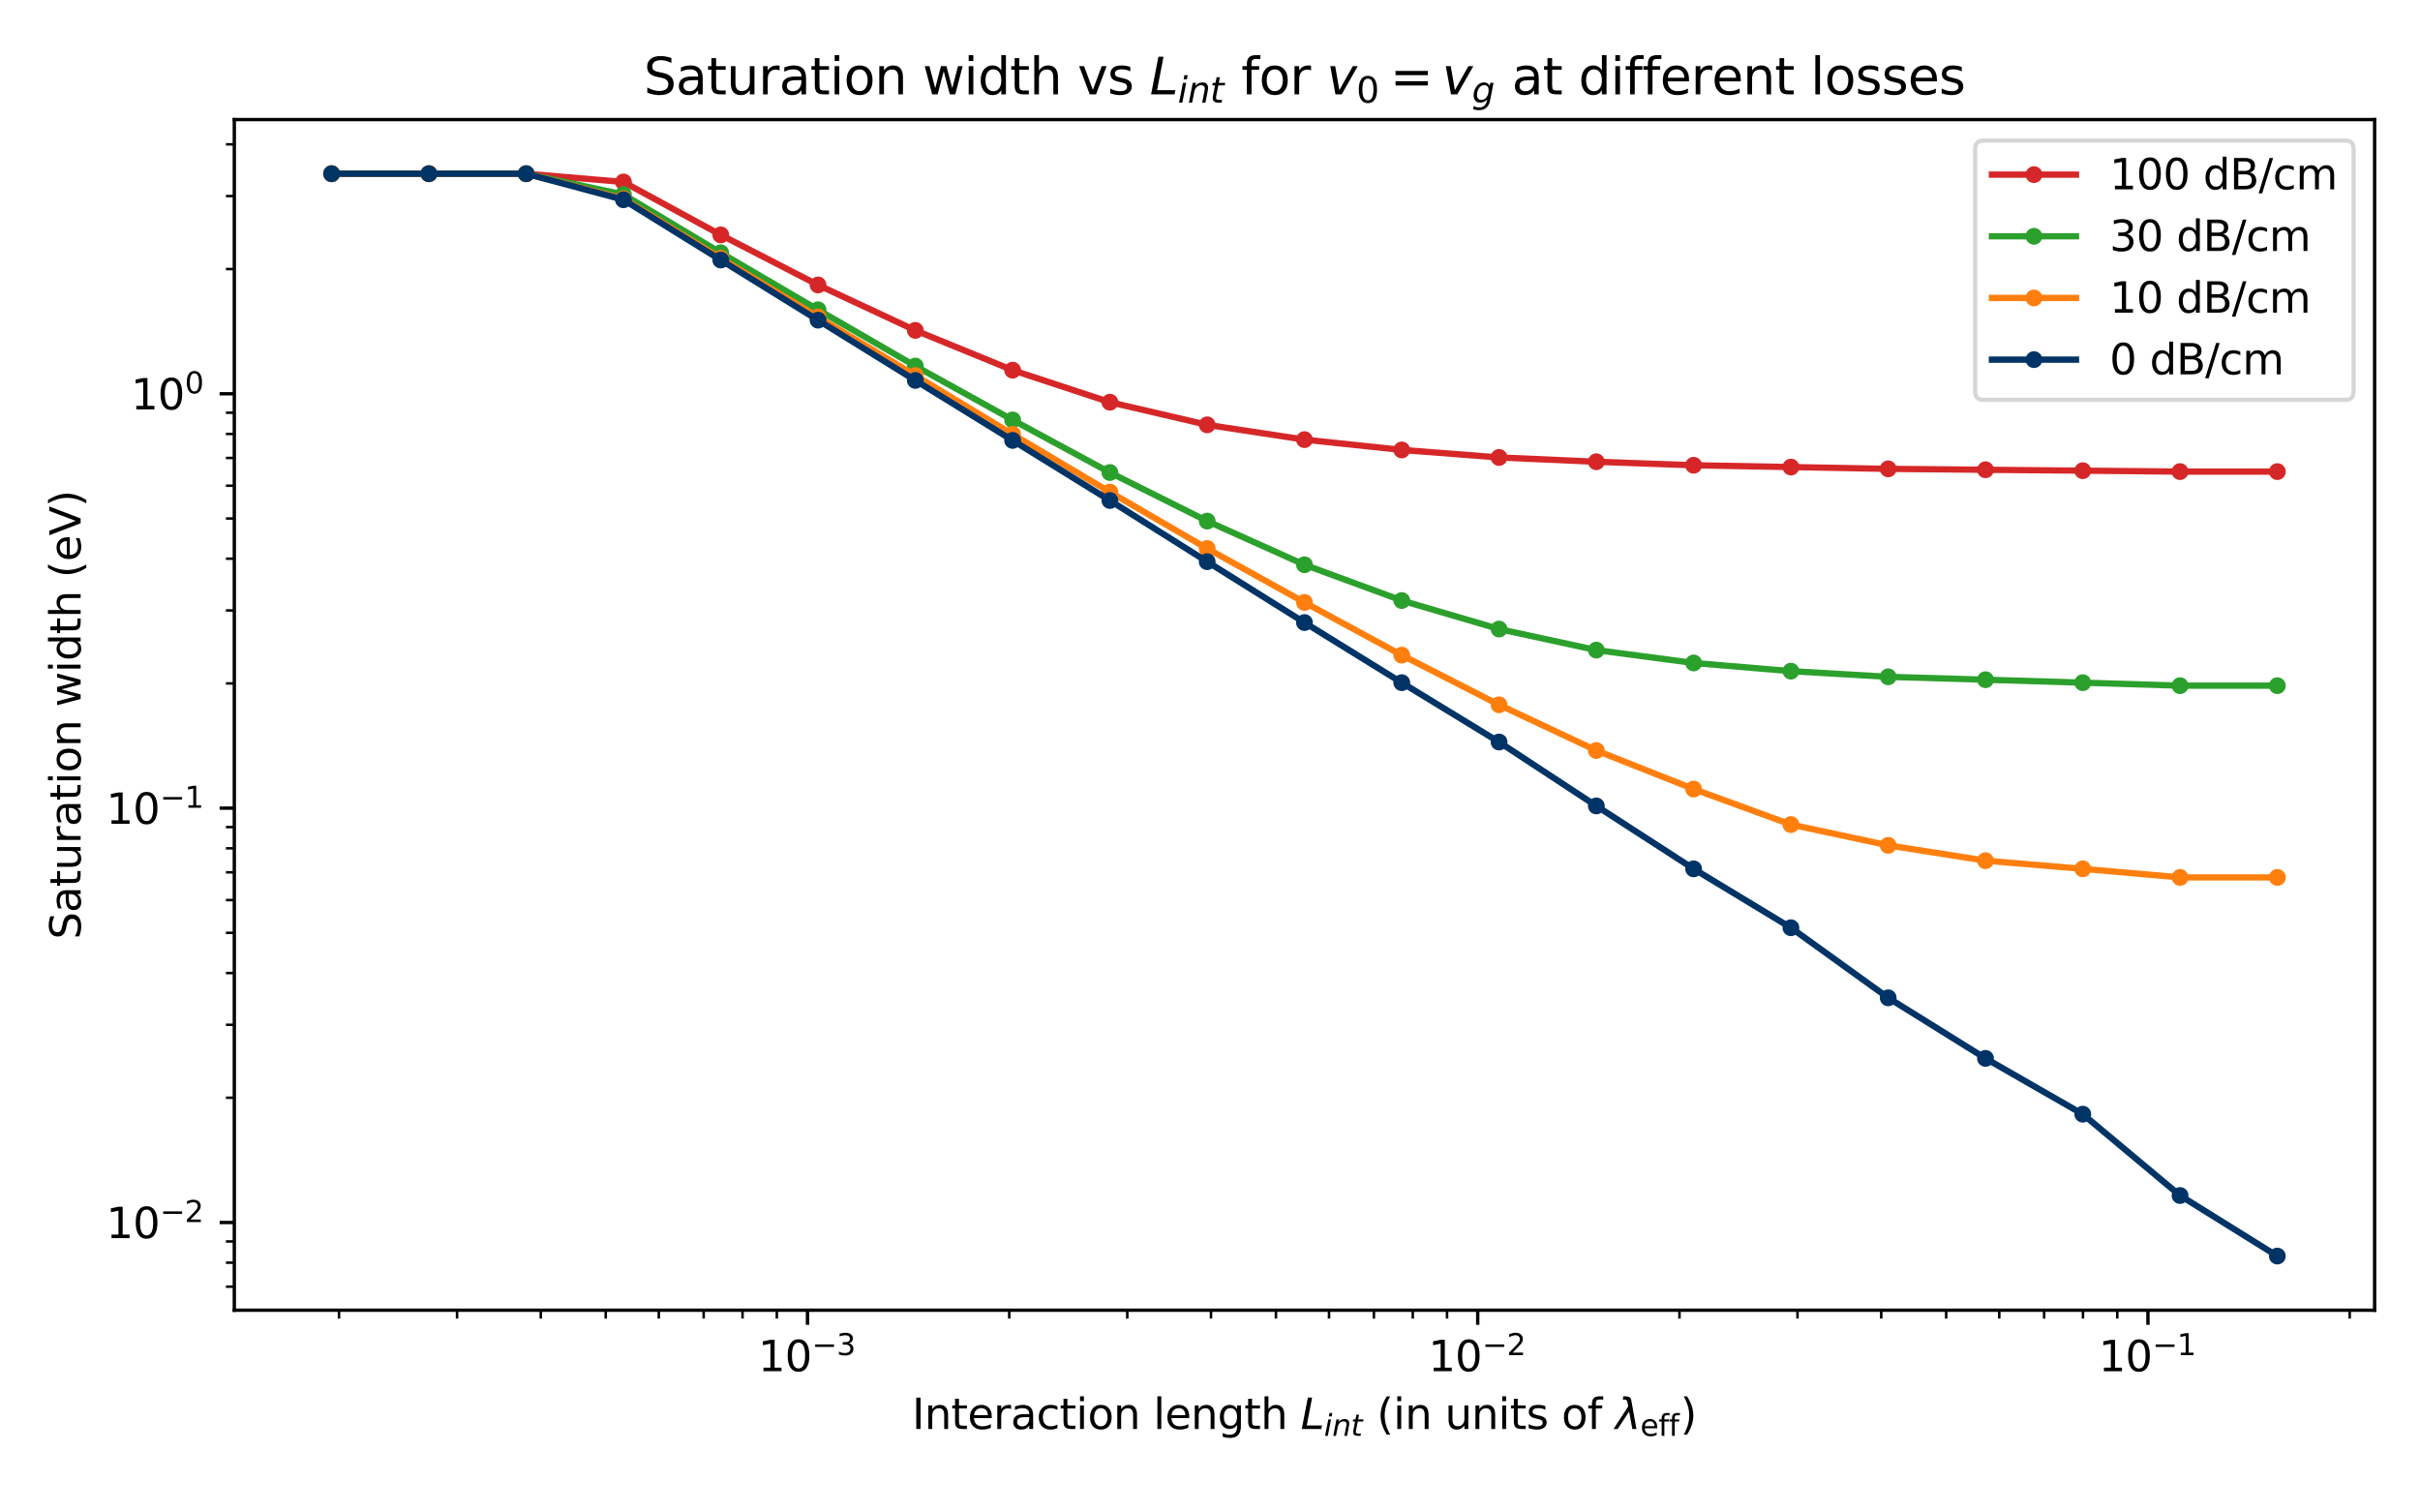 <?xml version="1.0" encoding="utf-8" standalone="no"?>
<!DOCTYPE svg PUBLIC "-//W3C//DTD SVG 1.1//EN"
  "http://www.w3.org/Graphics/SVG/1.1/DTD/svg11.dtd">
<svg xmlns:xlink="http://www.w3.org/1999/xlink" width="576pt" height="360pt" viewBox="0 0 576 360" xmlns="http://www.w3.org/2000/svg" version="1.1">
 <defs>
  <style type="text/css">*{stroke-linejoin: round; stroke-linecap: butt}</style>
 </defs>
 <g id="figure_1">
  <g id="patch_1">
   <path d="M 0 360 
L 576 360 
L 576 0 
L 0 0 
z
" style="fill: #ffffff"/>
  </g>
  <g id="axes_1">
   <g id="patch_2">
    <path d="M 55.772 311.848 
L 565.2 311.848 
L 565.2 28.464 
L 55.772 28.464 
z
" style="fill: #ffffff"/>
   </g>
   <g id="matplotlib.axis_1">
    <g id="xtick_1">
     <g id="line2d_1">
      <defs>
       <path id="mdfaef39439" d="M 0 0 
L 0 3.5 
" style="stroke: #000000; stroke-width: 0.8"/>
      </defs>
      <g>
       <use xlink:href="#mdfaef39439" x="192.196" y="311.848" style="stroke: #000000; stroke-width: 0.8"/>
      </g>
     </g>
     <g id="text_1">
      <!-- $\mathdefault{10^{-3}}$ -->
      <g transform="translate(180.446 326.446) scale(0.1 -0.1)">
       <defs>
        <path id="DejaVuSans-31" d="M 794 531 
L 1825 531 
L 1825 4091 
L 703 3866 
L 703 4441 
L 1819 4666 
L 2450 4666 
L 2450 531 
L 3481 531 
L 3481 0 
L 794 0 
L 794 531 
z
" transform="scale(0.016)"/>
        <path id="DejaVuSans-30" d="M 2034 4250 
Q 1547 4250 1301 3770 
Q 1056 3291 1056 2328 
Q 1056 1369 1301 889 
Q 1547 409 2034 409 
Q 2525 409 2770 889 
Q 3016 1369 3016 2328 
Q 3016 3291 2770 3770 
Q 2525 4250 2034 4250 
z
M 2034 4750 
Q 2819 4750 3233 4129 
Q 3647 3509 3647 2328 
Q 3647 1150 3233 529 
Q 2819 -91 2034 -91 
Q 1250 -91 836 529 
Q 422 1150 422 2328 
Q 422 3509 836 4129 
Q 1250 4750 2034 4750 
z
" transform="scale(0.016)"/>
        <path id="DejaVuSans-2212" d="M 678 2272 
L 4684 2272 
L 4684 1741 
L 678 1741 
L 678 2272 
z
" transform="scale(0.016)"/>
        <path id="DejaVuSans-33" d="M 2597 2516 
Q 3050 2419 3304 2112 
Q 3559 1806 3559 1356 
Q 3559 666 3084 287 
Q 2609 -91 1734 -91 
Q 1441 -91 1130 -33 
Q 819 25 488 141 
L 488 750 
Q 750 597 1062 519 
Q 1375 441 1716 441 
Q 2309 441 2620 675 
Q 2931 909 2931 1356 
Q 2931 1769 2642 2001 
Q 2353 2234 1838 2234 
L 1294 2234 
L 1294 2753 
L 1863 2753 
Q 2328 2753 2575 2939 
Q 2822 3125 2822 3475 
Q 2822 3834 2567 4026 
Q 2313 4219 1838 4219 
Q 1578 4219 1281 4162 
Q 984 4106 628 3988 
L 628 4550 
Q 988 4650 1302 4700 
Q 1616 4750 1894 4750 
Q 2613 4750 3031 4423 
Q 3450 4097 3450 3541 
Q 3450 3153 3228 2886 
Q 3006 2619 2597 2516 
z
" transform="scale(0.016)"/>
       </defs>
       <use xlink:href="#DejaVuSans-31" transform="translate(0 0.766)"/>
       <use xlink:href="#DejaVuSans-30" transform="translate(63.623 0.766)"/>
       <use xlink:href="#DejaVuSans-2212" transform="translate(128.203 39.047) scale(0.7)"/>
       <use xlink:href="#DejaVuSans-33" transform="translate(186.855 39.047) scale(0.7)"/>
      </g>
     </g>
    </g>
    <g id="xtick_2">
     <g id="line2d_2">
      <g>
       <use xlink:href="#mdfaef39439" x="351.721" y="311.848" style="stroke: #000000; stroke-width: 0.8"/>
      </g>
     </g>
     <g id="text_2">
      <!-- $\mathdefault{10^{-2}}$ -->
      <g transform="translate(339.971 326.446) scale(0.1 -0.1)">
       <defs>
        <path id="DejaVuSans-32" d="M 1228 531 
L 3431 531 
L 3431 0 
L 469 0 
L 469 531 
Q 828 903 1448 1529 
Q 2069 2156 2228 2338 
Q 2531 2678 2651 2914 
Q 2772 3150 2772 3378 
Q 2772 3750 2511 3984 
Q 2250 4219 1831 4219 
Q 1534 4219 1204 4116 
Q 875 4013 500 3803 
L 500 4441 
Q 881 4594 1212 4672 
Q 1544 4750 1819 4750 
Q 2544 4750 2975 4387 
Q 3406 4025 3406 3419 
Q 3406 3131 3298 2873 
Q 3191 2616 2906 2266 
Q 2828 2175 2409 1742 
Q 1991 1309 1228 531 
z
" transform="scale(0.016)"/>
       </defs>
       <use xlink:href="#DejaVuSans-31" transform="translate(0 0.766)"/>
       <use xlink:href="#DejaVuSans-30" transform="translate(63.623 0.766)"/>
       <use xlink:href="#DejaVuSans-2212" transform="translate(128.203 39.047) scale(0.7)"/>
       <use xlink:href="#DejaVuSans-32" transform="translate(186.855 39.047) scale(0.7)"/>
      </g>
     </g>
    </g>
    <g id="xtick_3">
     <g id="line2d_3">
      <g>
       <use xlink:href="#mdfaef39439" x="511.247" y="311.848" style="stroke: #000000; stroke-width: 0.8"/>
      </g>
     </g>
     <g id="text_3">
      <!-- $\mathdefault{10^{-1}}$ -->
      <g transform="translate(499.497 326.446) scale(0.1 -0.1)">
       <use xlink:href="#DejaVuSans-31" transform="translate(0 0.684)"/>
       <use xlink:href="#DejaVuSans-30" transform="translate(63.623 0.684)"/>
       <use xlink:href="#DejaVuSans-2212" transform="translate(128.203 38.966) scale(0.7)"/>
       <use xlink:href="#DejaVuSans-31" transform="translate(186.855 38.966) scale(0.7)"/>
      </g>
     </g>
    </g>
    <g id="xtick_4">
     <g id="line2d_4">
      <defs>
       <path id="m785f03f7e1" d="M 0 0 
L 0 2 
" style="stroke: #000000; stroke-width: 0.6"/>
      </defs>
      <g>
       <use xlink:href="#m785f03f7e1" x="80.693" y="311.848" style="stroke: #000000; stroke-width: 0.6"/>
      </g>
     </g>
    </g>
    <g id="xtick_5">
     <g id="line2d_5">
      <g>
       <use xlink:href="#m785f03f7e1" x="108.784" y="311.848" style="stroke: #000000; stroke-width: 0.6"/>
      </g>
     </g>
    </g>
    <g id="xtick_6">
     <g id="line2d_6">
      <g>
       <use xlink:href="#m785f03f7e1" x="128.714" y="311.848" style="stroke: #000000; stroke-width: 0.6"/>
      </g>
     </g>
    </g>
    <g id="xtick_7">
     <g id="line2d_7">
      <g>
       <use xlink:href="#m785f03f7e1" x="144.174" y="311.848" style="stroke: #000000; stroke-width: 0.6"/>
      </g>
     </g>
    </g>
    <g id="xtick_8">
     <g id="line2d_8">
      <g>
       <use xlink:href="#m785f03f7e1" x="156.805" y="311.848" style="stroke: #000000; stroke-width: 0.6"/>
      </g>
     </g>
    </g>
    <g id="xtick_9">
     <g id="line2d_9">
      <g>
       <use xlink:href="#m785f03f7e1" x="167.485" y="311.848" style="stroke: #000000; stroke-width: 0.6"/>
      </g>
     </g>
    </g>
    <g id="xtick_10">
     <g id="line2d_10">
      <g>
       <use xlink:href="#m785f03f7e1" x="176.736" y="311.848" style="stroke: #000000; stroke-width: 0.6"/>
      </g>
     </g>
    </g>
    <g id="xtick_11">
     <g id="line2d_11">
      <g>
       <use xlink:href="#m785f03f7e1" x="184.896" y="311.848" style="stroke: #000000; stroke-width: 0.6"/>
      </g>
     </g>
    </g>
    <g id="xtick_12">
     <g id="line2d_12">
      <g>
       <use xlink:href="#m785f03f7e1" x="240.218" y="311.848" style="stroke: #000000; stroke-width: 0.6"/>
      </g>
     </g>
    </g>
    <g id="xtick_13">
     <g id="line2d_13">
      <g>
       <use xlink:href="#m785f03f7e1" x="268.309" y="311.848" style="stroke: #000000; stroke-width: 0.6"/>
      </g>
     </g>
    </g>
    <g id="xtick_14">
     <g id="line2d_14">
      <g>
       <use xlink:href="#m785f03f7e1" x="288.24" y="311.848" style="stroke: #000000; stroke-width: 0.6"/>
      </g>
     </g>
    </g>
    <g id="xtick_15">
     <g id="line2d_15">
      <g>
       <use xlink:href="#m785f03f7e1" x="303.699" y="311.848" style="stroke: #000000; stroke-width: 0.6"/>
      </g>
     </g>
    </g>
    <g id="xtick_16">
     <g id="line2d_16">
      <g>
       <use xlink:href="#m785f03f7e1" x="316.331" y="311.848" style="stroke: #000000; stroke-width: 0.6"/>
      </g>
     </g>
    </g>
    <g id="xtick_17">
     <g id="line2d_17">
      <g>
       <use xlink:href="#m785f03f7e1" x="327.01" y="311.848" style="stroke: #000000; stroke-width: 0.6"/>
      </g>
     </g>
    </g>
    <g id="xtick_18">
     <g id="line2d_18">
      <g>
       <use xlink:href="#m785f03f7e1" x="336.262" y="311.848" style="stroke: #000000; stroke-width: 0.6"/>
      </g>
     </g>
    </g>
    <g id="xtick_19">
     <g id="line2d_19">
      <g>
       <use xlink:href="#m785f03f7e1" x="344.422" y="311.848" style="stroke: #000000; stroke-width: 0.6"/>
      </g>
     </g>
    </g>
    <g id="xtick_20">
     <g id="line2d_20">
      <g>
       <use xlink:href="#m785f03f7e1" x="399.743" y="311.848" style="stroke: #000000; stroke-width: 0.6"/>
      </g>
     </g>
    </g>
    <g id="xtick_21">
     <g id="line2d_21">
      <g>
       <use xlink:href="#m785f03f7e1" x="427.834" y="311.848" style="stroke: #000000; stroke-width: 0.6"/>
      </g>
     </g>
    </g>
    <g id="xtick_22">
     <g id="line2d_22">
      <g>
       <use xlink:href="#m785f03f7e1" x="447.765" y="311.848" style="stroke: #000000; stroke-width: 0.6"/>
      </g>
     </g>
    </g>
    <g id="xtick_23">
     <g id="line2d_23">
      <g>
       <use xlink:href="#m785f03f7e1" x="463.225" y="311.848" style="stroke: #000000; stroke-width: 0.6"/>
      </g>
     </g>
    </g>
    <g id="xtick_24">
     <g id="line2d_24">
      <g>
       <use xlink:href="#m785f03f7e1" x="475.856" y="311.848" style="stroke: #000000; stroke-width: 0.6"/>
      </g>
     </g>
    </g>
    <g id="xtick_25">
     <g id="line2d_25">
      <g>
       <use xlink:href="#m785f03f7e1" x="486.536" y="311.848" style="stroke: #000000; stroke-width: 0.6"/>
      </g>
     </g>
    </g>
    <g id="xtick_26">
     <g id="line2d_26">
      <g>
       <use xlink:href="#m785f03f7e1" x="495.787" y="311.848" style="stroke: #000000; stroke-width: 0.6"/>
      </g>
     </g>
    </g>
    <g id="xtick_27">
     <g id="line2d_27">
      <g>
       <use xlink:href="#m785f03f7e1" x="503.947" y="311.848" style="stroke: #000000; stroke-width: 0.6"/>
      </g>
     </g>
    </g>
    <g id="xtick_28">
     <g id="line2d_28">
      <g>
       <use xlink:href="#m785f03f7e1" x="559.268" y="311.848" style="stroke: #000000; stroke-width: 0.6"/>
      </g>
     </g>
    </g>
    <g id="text_4">
     <!-- Interaction length $L_{int}$ (in units of $\lambda_\mathrm{eff}$) -->
     <g transform="translate(217.086 340.126) scale(0.1 -0.1)">
      <defs>
       <path id="DejaVuSans-49" d="M 628 4666 
L 1259 4666 
L 1259 0 
L 628 0 
L 628 4666 
z
" transform="scale(0.016)"/>
       <path id="DejaVuSans-6e" d="M 3513 2113 
L 3513 0 
L 2938 0 
L 2938 2094 
Q 2938 2591 2744 2837 
Q 2550 3084 2163 3084 
Q 1697 3084 1428 2787 
Q 1159 2491 1159 1978 
L 1159 0 
L 581 0 
L 581 3500 
L 1159 3500 
L 1159 2956 
Q 1366 3272 1645 3428 
Q 1925 3584 2291 3584 
Q 2894 3584 3203 3211 
Q 3513 2838 3513 2113 
z
" transform="scale(0.016)"/>
       <path id="DejaVuSans-74" d="M 1172 4494 
L 1172 3500 
L 2356 3500 
L 2356 3053 
L 1172 3053 
L 1172 1153 
Q 1172 725 1289 603 
Q 1406 481 1766 481 
L 2356 481 
L 2356 0 
L 1766 0 
Q 1100 0 847 248 
Q 594 497 594 1153 
L 594 3053 
L 172 3053 
L 172 3500 
L 594 3500 
L 594 4494 
L 1172 4494 
z
" transform="scale(0.016)"/>
       <path id="DejaVuSans-65" d="M 3597 1894 
L 3597 1613 
L 953 1613 
Q 991 1019 1311 708 
Q 1631 397 2203 397 
Q 2534 397 2845 478 
Q 3156 559 3463 722 
L 3463 178 
Q 3153 47 2828 -22 
Q 2503 -91 2169 -91 
Q 1331 -91 842 396 
Q 353 884 353 1716 
Q 353 2575 817 3079 
Q 1281 3584 2069 3584 
Q 2775 3584 3186 3129 
Q 3597 2675 3597 1894 
z
M 3022 2063 
Q 3016 2534 2758 2815 
Q 2500 3097 2075 3097 
Q 1594 3097 1305 2825 
Q 1016 2553 972 2059 
L 3022 2063 
z
" transform="scale(0.016)"/>
       <path id="DejaVuSans-72" d="M 2631 2963 
Q 2534 3019 2420 3045 
Q 2306 3072 2169 3072 
Q 1681 3072 1420 2755 
Q 1159 2438 1159 1844 
L 1159 0 
L 581 0 
L 581 3500 
L 1159 3500 
L 1159 2956 
Q 1341 3275 1631 3429 
Q 1922 3584 2338 3584 
Q 2397 3584 2469 3576 
Q 2541 3569 2628 3553 
L 2631 2963 
z
" transform="scale(0.016)"/>
       <path id="DejaVuSans-61" d="M 2194 1759 
Q 1497 1759 1228 1600 
Q 959 1441 959 1056 
Q 959 750 1161 570 
Q 1363 391 1709 391 
Q 2188 391 2477 730 
Q 2766 1069 2766 1631 
L 2766 1759 
L 2194 1759 
z
M 3341 1997 
L 3341 0 
L 2766 0 
L 2766 531 
Q 2569 213 2275 61 
Q 1981 -91 1556 -91 
Q 1019 -91 701 211 
Q 384 513 384 1019 
Q 384 1609 779 1909 
Q 1175 2209 1959 2209 
L 2766 2209 
L 2766 2266 
Q 2766 2663 2505 2880 
Q 2244 3097 1772 3097 
Q 1472 3097 1187 3025 
Q 903 2953 641 2809 
L 641 3341 
Q 956 3463 1253 3523 
Q 1550 3584 1831 3584 
Q 2591 3584 2966 3190 
Q 3341 2797 3341 1997 
z
" transform="scale(0.016)"/>
       <path id="DejaVuSans-63" d="M 3122 3366 
L 3122 2828 
Q 2878 2963 2633 3030 
Q 2388 3097 2138 3097 
Q 1578 3097 1268 2742 
Q 959 2388 959 1747 
Q 959 1106 1268 751 
Q 1578 397 2138 397 
Q 2388 397 2633 464 
Q 2878 531 3122 666 
L 3122 134 
Q 2881 22 2623 -34 
Q 2366 -91 2075 -91 
Q 1284 -91 818 406 
Q 353 903 353 1747 
Q 353 2603 823 3093 
Q 1294 3584 2113 3584 
Q 2378 3584 2631 3529 
Q 2884 3475 3122 3366 
z
" transform="scale(0.016)"/>
       <path id="DejaVuSans-69" d="M 603 3500 
L 1178 3500 
L 1178 0 
L 603 0 
L 603 3500 
z
M 603 4863 
L 1178 4863 
L 1178 4134 
L 603 4134 
L 603 4863 
z
" transform="scale(0.016)"/>
       <path id="DejaVuSans-6f" d="M 1959 3097 
Q 1497 3097 1228 2736 
Q 959 2375 959 1747 
Q 959 1119 1226 758 
Q 1494 397 1959 397 
Q 2419 397 2687 759 
Q 2956 1122 2956 1747 
Q 2956 2369 2687 2733 
Q 2419 3097 1959 3097 
z
M 1959 3584 
Q 2709 3584 3137 3096 
Q 3566 2609 3566 1747 
Q 3566 888 3137 398 
Q 2709 -91 1959 -91 
Q 1206 -91 779 398 
Q 353 888 353 1747 
Q 353 2609 779 3096 
Q 1206 3584 1959 3584 
z
" transform="scale(0.016)"/>
       <path id="DejaVuSans-20" transform="scale(0.016)"/>
       <path id="DejaVuSans-6c" d="M 603 4863 
L 1178 4863 
L 1178 0 
L 603 0 
L 603 4863 
z
" transform="scale(0.016)"/>
       <path id="DejaVuSans-67" d="M 2906 1791 
Q 2906 2416 2648 2759 
Q 2391 3103 1925 3103 
Q 1463 3103 1205 2759 
Q 947 2416 947 1791 
Q 947 1169 1205 825 
Q 1463 481 1925 481 
Q 2391 481 2648 825 
Q 2906 1169 2906 1791 
z
M 3481 434 
Q 3481 -459 3084 -895 
Q 2688 -1331 1869 -1331 
Q 1566 -1331 1297 -1286 
Q 1028 -1241 775 -1147 
L 775 -588 
Q 1028 -725 1275 -790 
Q 1522 -856 1778 -856 
Q 2344 -856 2625 -561 
Q 2906 -266 2906 331 
L 2906 616 
Q 2728 306 2450 153 
Q 2172 0 1784 0 
Q 1141 0 747 490 
Q 353 981 353 1791 
Q 353 2603 747 3093 
Q 1141 3584 1784 3584 
Q 2172 3584 2450 3431 
Q 2728 3278 2906 2969 
L 2906 3500 
L 3481 3500 
L 3481 434 
z
" transform="scale(0.016)"/>
       <path id="DejaVuSans-68" d="M 3513 2113 
L 3513 0 
L 2938 0 
L 2938 2094 
Q 2938 2591 2744 2837 
Q 2550 3084 2163 3084 
Q 1697 3084 1428 2787 
Q 1159 2491 1159 1978 
L 1159 0 
L 581 0 
L 581 4863 
L 1159 4863 
L 1159 2956 
Q 1366 3272 1645 3428 
Q 1925 3584 2291 3584 
Q 2894 3584 3203 3211 
Q 3513 2838 3513 2113 
z
" transform="scale(0.016)"/>
       <path id="DejaVuSans-Oblique-4c" d="M 1075 4666 
L 1709 4666 
L 909 525 
L 3181 525 
L 3078 0 
L 172 0 
L 1075 4666 
z
" transform="scale(0.016)"/>
       <path id="DejaVuSans-Oblique-69" d="M 1172 4863 
L 1747 4863 
L 1606 4134 
L 1031 4134 
L 1172 4863 
z
M 909 3500 
L 1484 3500 
L 800 0 
L 225 0 
L 909 3500 
z
" transform="scale(0.016)"/>
       <path id="DejaVuSans-Oblique-6e" d="M 3566 2113 
L 3156 0 
L 2578 0 
L 2988 2091 
Q 3016 2238 3031 2350 
Q 3047 2463 3047 2528 
Q 3047 2791 2881 2937 
Q 2716 3084 2419 3084 
Q 1956 3084 1622 2776 
Q 1288 2469 1184 1941 
L 800 0 
L 225 0 
L 903 3500 
L 1478 3500 
L 1363 2950 
Q 1603 3253 1940 3418 
Q 2278 3584 2650 3584 
Q 3113 3584 3367 3334 
Q 3622 3084 3622 2631 
Q 3622 2519 3608 2391 
Q 3594 2263 3566 2113 
z
" transform="scale(0.016)"/>
       <path id="DejaVuSans-Oblique-74" d="M 2706 3500 
L 2619 3053 
L 1472 3053 
L 1100 1153 
Q 1081 1047 1072 975 
Q 1063 903 1063 863 
Q 1063 663 1183 572 
Q 1303 481 1569 481 
L 2150 481 
L 2053 0 
L 1503 0 
Q 991 0 739 200 
Q 488 400 488 806 
Q 488 878 497 964 
Q 506 1050 525 1153 
L 897 3053 
L 409 3053 
L 500 3500 
L 978 3500 
L 1172 4494 
L 1747 4494 
L 1556 3500 
L 2706 3500 
z
" transform="scale(0.016)"/>
       <path id="DejaVuSans-28" d="M 1984 4856 
Q 1566 4138 1362 3434 
Q 1159 2731 1159 2009 
Q 1159 1288 1364 580 
Q 1569 -128 1984 -844 
L 1484 -844 
Q 1016 -109 783 600 
Q 550 1309 550 2009 
Q 550 2706 781 3412 
Q 1013 4119 1484 4856 
L 1984 4856 
z
" transform="scale(0.016)"/>
       <path id="DejaVuSans-75" d="M 544 1381 
L 544 3500 
L 1119 3500 
L 1119 1403 
Q 1119 906 1312 657 
Q 1506 409 1894 409 
Q 2359 409 2629 706 
Q 2900 1003 2900 1516 
L 2900 3500 
L 3475 3500 
L 3475 0 
L 2900 0 
L 2900 538 
Q 2691 219 2414 64 
Q 2138 -91 1772 -91 
Q 1169 -91 856 284 
Q 544 659 544 1381 
z
M 1991 3584 
L 1991 3584 
z
" transform="scale(0.016)"/>
       <path id="DejaVuSans-73" d="M 2834 3397 
L 2834 2853 
Q 2591 2978 2328 3040 
Q 2066 3103 1784 3103 
Q 1356 3103 1142 2972 
Q 928 2841 928 2578 
Q 928 2378 1081 2264 
Q 1234 2150 1697 2047 
L 1894 2003 
Q 2506 1872 2764 1633 
Q 3022 1394 3022 966 
Q 3022 478 2636 193 
Q 2250 -91 1575 -91 
Q 1294 -91 989 -36 
Q 684 19 347 128 
L 347 722 
Q 666 556 975 473 
Q 1284 391 1588 391 
Q 1994 391 2212 530 
Q 2431 669 2431 922 
Q 2431 1156 2273 1281 
Q 2116 1406 1581 1522 
L 1381 1569 
Q 847 1681 609 1914 
Q 372 2147 372 2553 
Q 372 3047 722 3315 
Q 1072 3584 1716 3584 
Q 2034 3584 2315 3537 
Q 2597 3491 2834 3397 
z
" transform="scale(0.016)"/>
       <path id="DejaVuSans-66" d="M 2375 4863 
L 2375 4384 
L 1825 4384 
Q 1516 4384 1395 4259 
Q 1275 4134 1275 3809 
L 1275 3500 
L 2222 3500 
L 2222 3053 
L 1275 3053 
L 1275 0 
L 697 0 
L 697 3053 
L 147 3053 
L 147 3500 
L 697 3500 
L 697 3744 
Q 697 4328 969 4595 
Q 1241 4863 1831 4863 
L 2375 4863 
z
" transform="scale(0.016)"/>
       <path id="DejaVuSans-Oblique-3bb" d="M 2350 4316 
L 3125 0 
L 2516 0 
L 2038 2588 
L 328 0 
L -281 0 
L 1903 3356 
L 1794 3975 
Q 1725 4369 1391 4369 
L 1091 4369 
L 1184 4863 
L 1550 4856 
Q 2253 4847 2350 4316 
z
" transform="scale(0.016)"/>
       <path id="DejaVuSans-29" d="M 513 4856 
L 1013 4856 
Q 1481 4119 1714 3412 
Q 1947 2706 1947 2009 
Q 1947 1309 1714 600 
Q 1481 -109 1013 -844 
L 513 -844 
Q 928 -128 1133 580 
Q 1338 1288 1338 2009 
Q 1338 2731 1133 3434 
Q 928 4138 513 4856 
z
" transform="scale(0.016)"/>
      </defs>
      <use xlink:href="#DejaVuSans-49" transform="translate(0 0.016)"/>
      <use xlink:href="#DejaVuSans-6e" transform="translate(29.492 0.016)"/>
      <use xlink:href="#DejaVuSans-74" transform="translate(92.871 0.016)"/>
      <use xlink:href="#DejaVuSans-65" transform="translate(132.08 0.016)"/>
      <use xlink:href="#DejaVuSans-72" transform="translate(193.604 0.016)"/>
      <use xlink:href="#DejaVuSans-61" transform="translate(234.717 0.016)"/>
      <use xlink:href="#DejaVuSans-63" transform="translate(295.996 0.016)"/>
      <use xlink:href="#DejaVuSans-74" transform="translate(350.977 0.016)"/>
      <use xlink:href="#DejaVuSans-69" transform="translate(390.186 0.016)"/>
      <use xlink:href="#DejaVuSans-6f" transform="translate(417.969 0.016)"/>
      <use xlink:href="#DejaVuSans-6e" transform="translate(479.15 0.016)"/>
      <use xlink:href="#DejaVuSans-20" transform="translate(542.529 0.016)"/>
      <use xlink:href="#DejaVuSans-6c" transform="translate(574.316 0.016)"/>
      <use xlink:href="#DejaVuSans-65" transform="translate(602.1 0.016)"/>
      <use xlink:href="#DejaVuSans-6e" transform="translate(663.623 0.016)"/>
      <use xlink:href="#DejaVuSans-67" transform="translate(727.002 0.016)"/>
      <use xlink:href="#DejaVuSans-74" transform="translate(790.479 0.016)"/>
      <use xlink:href="#DejaVuSans-68" transform="translate(829.688 0.016)"/>
      <use xlink:href="#DejaVuSans-20" transform="translate(893.066 0.016)"/>
      <use xlink:href="#DejaVuSans-Oblique-4c" transform="translate(924.854 0.016)"/>
      <use xlink:href="#DejaVuSans-Oblique-69" transform="translate(980.566 -16.391) scale(0.7)"/>
      <use xlink:href="#DejaVuSans-Oblique-6e" transform="translate(1000.015 -16.391) scale(0.7)"/>
      <use xlink:href="#DejaVuSans-Oblique-74" transform="translate(1044.38 -16.391) scale(0.7)"/>
      <use xlink:href="#DejaVuSans-20" transform="translate(1074.561 0.016)"/>
      <use xlink:href="#DejaVuSans-28" transform="translate(1106.348 0.016)"/>
      <use xlink:href="#DejaVuSans-69" transform="translate(1145.361 0.016)"/>
      <use xlink:href="#DejaVuSans-6e" transform="translate(1173.145 0.016)"/>
      <use xlink:href="#DejaVuSans-20" transform="translate(1236.523 0.016)"/>
      <use xlink:href="#DejaVuSans-75" transform="translate(1268.311 0.016)"/>
      <use xlink:href="#DejaVuSans-6e" transform="translate(1331.689 0.016)"/>
      <use xlink:href="#DejaVuSans-69" transform="translate(1395.068 0.016)"/>
      <use xlink:href="#DejaVuSans-74" transform="translate(1422.852 0.016)"/>
      <use xlink:href="#DejaVuSans-73" transform="translate(1462.061 0.016)"/>
      <use xlink:href="#DejaVuSans-20" transform="translate(1514.16 0.016)"/>
      <use xlink:href="#DejaVuSans-6f" transform="translate(1545.947 0.016)"/>
      <use xlink:href="#DejaVuSans-66" transform="translate(1607.129 0.016)"/>
      <use xlink:href="#DejaVuSans-20" transform="translate(1642.334 0.016)"/>
      <use xlink:href="#DejaVuSans-Oblique-3bb" transform="translate(1674.121 0.016)"/>
      <use xlink:href="#DejaVuSans-65" transform="translate(1733.301 -16.391) scale(0.7)"/>
      <use xlink:href="#DejaVuSans-66" transform="translate(1776.367 -16.391) scale(0.7)"/>
      <use xlink:href="#DejaVuSans-66" transform="translate(1801.011 -16.391) scale(0.7)"/>
      <use xlink:href="#DejaVuSans-29" transform="translate(1828.389 0.016)"/>
     </g>
    </g>
   </g>
   <g id="matplotlib.axis_2">
    <g id="ytick_1">
     <g id="line2d_29">
      <defs>
       <path id="m4f75ae85e5" d="M 0 0 
L -3.5 0 
" style="stroke: #000000; stroke-width: 0.8"/>
      </defs>
      <g>
       <use xlink:href="#m4f75ae85e5" x="55.772" y="290.977" style="stroke: #000000; stroke-width: 0.8"/>
      </g>
     </g>
     <g id="text_5">
      <!-- $\mathdefault{10^{-2}}$ -->
      <g transform="translate(25.272 294.776) scale(0.1 -0.1)">
       <use xlink:href="#DejaVuSans-31" transform="translate(0 0.766)"/>
       <use xlink:href="#DejaVuSans-30" transform="translate(63.623 0.766)"/>
       <use xlink:href="#DejaVuSans-2212" transform="translate(128.203 39.047) scale(0.7)"/>
       <use xlink:href="#DejaVuSans-32" transform="translate(186.855 39.047) scale(0.7)"/>
      </g>
     </g>
    </g>
    <g id="ytick_2">
     <g id="line2d_30">
      <g>
       <use xlink:href="#m4f75ae85e5" x="55.772" y="192.352" style="stroke: #000000; stroke-width: 0.8"/>
      </g>
     </g>
     <g id="text_6">
      <!-- $\mathdefault{10^{-1}}$ -->
      <g transform="translate(25.272 196.151) scale(0.1 -0.1)">
       <use xlink:href="#DejaVuSans-31" transform="translate(0 0.684)"/>
       <use xlink:href="#DejaVuSans-30" transform="translate(63.623 0.684)"/>
       <use xlink:href="#DejaVuSans-2212" transform="translate(128.203 38.966) scale(0.7)"/>
       <use xlink:href="#DejaVuSans-31" transform="translate(186.855 38.966) scale(0.7)"/>
      </g>
     </g>
    </g>
    <g id="ytick_3">
     <g id="line2d_31">
      <g>
       <use xlink:href="#m4f75ae85e5" x="55.772" y="93.728" style="stroke: #000000; stroke-width: 0.8"/>
      </g>
     </g>
     <g id="text_7">
      <!-- $\mathdefault{10^{0}}$ -->
      <g transform="translate(31.172 97.527) scale(0.1 -0.1)">
       <use xlink:href="#DejaVuSans-31" transform="translate(0 0.766)"/>
       <use xlink:href="#DejaVuSans-30" transform="translate(63.623 0.766)"/>
       <use xlink:href="#DejaVuSans-30" transform="translate(128.203 39.047) scale(0.7)"/>
      </g>
     </g>
    </g>
    <g id="ytick_4">
     <g id="line2d_32">
      <defs>
       <path id="m9d67374071" d="M 0 0 
L -2 0 
" style="stroke: #000000; stroke-width: 0.6"/>
      </defs>
      <g>
       <use xlink:href="#m9d67374071" x="55.772" y="306.254" style="stroke: #000000; stroke-width: 0.6"/>
      </g>
     </g>
    </g>
    <g id="ytick_5">
     <g id="line2d_33">
      <g>
       <use xlink:href="#m9d67374071" x="55.772" y="300.534" style="stroke: #000000; stroke-width: 0.6"/>
      </g>
     </g>
    </g>
    <g id="ytick_6">
     <g id="line2d_34">
      <g>
       <use xlink:href="#m9d67374071" x="55.772" y="295.49" style="stroke: #000000; stroke-width: 0.6"/>
      </g>
     </g>
    </g>
    <g id="ytick_7">
     <g id="line2d_35">
      <g>
       <use xlink:href="#m9d67374071" x="55.772" y="261.288" style="stroke: #000000; stroke-width: 0.6"/>
      </g>
     </g>
    </g>
    <g id="ytick_8">
     <g id="line2d_36">
      <g>
       <use xlink:href="#m9d67374071" x="55.772" y="243.921" style="stroke: #000000; stroke-width: 0.6"/>
      </g>
     </g>
    </g>
    <g id="ytick_9">
     <g id="line2d_37">
      <g>
       <use xlink:href="#m9d67374071" x="55.772" y="231.599" style="stroke: #000000; stroke-width: 0.6"/>
      </g>
     </g>
    </g>
    <g id="ytick_10">
     <g id="line2d_38">
      <g>
       <use xlink:href="#m9d67374071" x="55.772" y="222.041" style="stroke: #000000; stroke-width: 0.6"/>
      </g>
     </g>
    </g>
    <g id="ytick_11">
     <g id="line2d_39">
      <g>
       <use xlink:href="#m9d67374071" x="55.772" y="214.232" style="stroke: #000000; stroke-width: 0.6"/>
      </g>
     </g>
    </g>
    <g id="ytick_12">
     <g id="line2d_40">
      <g>
       <use xlink:href="#m9d67374071" x="55.772" y="207.629" style="stroke: #000000; stroke-width: 0.6"/>
      </g>
     </g>
    </g>
    <g id="ytick_13">
     <g id="line2d_41">
      <g>
       <use xlink:href="#m9d67374071" x="55.772" y="201.91" style="stroke: #000000; stroke-width: 0.6"/>
      </g>
     </g>
    </g>
    <g id="ytick_14">
     <g id="line2d_42">
      <g>
       <use xlink:href="#m9d67374071" x="55.772" y="196.865" style="stroke: #000000; stroke-width: 0.6"/>
      </g>
     </g>
    </g>
    <g id="ytick_15">
     <g id="line2d_43">
      <g>
       <use xlink:href="#m9d67374071" x="55.772" y="162.663" style="stroke: #000000; stroke-width: 0.6"/>
      </g>
     </g>
    </g>
    <g id="ytick_16">
     <g id="line2d_44">
      <g>
       <use xlink:href="#m9d67374071" x="55.772" y="145.296" style="stroke: #000000; stroke-width: 0.6"/>
      </g>
     </g>
    </g>
    <g id="ytick_17">
     <g id="line2d_45">
      <g>
       <use xlink:href="#m9d67374071" x="55.772" y="132.974" style="stroke: #000000; stroke-width: 0.6"/>
      </g>
     </g>
    </g>
    <g id="ytick_18">
     <g id="line2d_46">
      <g>
       <use xlink:href="#m9d67374071" x="55.772" y="123.417" style="stroke: #000000; stroke-width: 0.6"/>
      </g>
     </g>
    </g>
    <g id="ytick_19">
     <g id="line2d_47">
      <g>
       <use xlink:href="#m9d67374071" x="55.772" y="115.607" style="stroke: #000000; stroke-width: 0.6"/>
      </g>
     </g>
    </g>
    <g id="ytick_20">
     <g id="line2d_48">
      <g>
       <use xlink:href="#m9d67374071" x="55.772" y="109.005" style="stroke: #000000; stroke-width: 0.6"/>
      </g>
     </g>
    </g>
    <g id="ytick_21">
     <g id="line2d_49">
      <g>
       <use xlink:href="#m9d67374071" x="55.772" y="103.285" style="stroke: #000000; stroke-width: 0.6"/>
      </g>
     </g>
    </g>
    <g id="ytick_22">
     <g id="line2d_50">
      <g>
       <use xlink:href="#m9d67374071" x="55.772" y="98.241" style="stroke: #000000; stroke-width: 0.6"/>
      </g>
     </g>
    </g>
    <g id="ytick_23">
     <g id="line2d_51">
      <g>
       <use xlink:href="#m9d67374071" x="55.772" y="64.039" style="stroke: #000000; stroke-width: 0.6"/>
      </g>
     </g>
    </g>
    <g id="ytick_24">
     <g id="line2d_52">
      <g>
       <use xlink:href="#m9d67374071" x="55.772" y="46.672" style="stroke: #000000; stroke-width: 0.6"/>
      </g>
     </g>
    </g>
    <g id="ytick_25">
     <g id="line2d_53">
      <g>
       <use xlink:href="#m9d67374071" x="55.772" y="34.35" style="stroke: #000000; stroke-width: 0.6"/>
      </g>
     </g>
    </g>
    <g id="text_8">
     <!-- Saturation width (eV) -->
     <g transform="translate(19.192 223.578) rotate(-90) scale(0.1 -0.1)">
      <defs>
       <path id="DejaVuSans-53" d="M 3425 4513 
L 3425 3897 
Q 3066 4069 2747 4153 
Q 2428 4238 2131 4238 
Q 1616 4238 1336 4038 
Q 1056 3838 1056 3469 
Q 1056 3159 1242 3001 
Q 1428 2844 1947 2747 
L 2328 2669 
Q 3034 2534 3370 2195 
Q 3706 1856 3706 1288 
Q 3706 609 3251 259 
Q 2797 -91 1919 -91 
Q 1588 -91 1214 -16 
Q 841 59 441 206 
L 441 856 
Q 825 641 1194 531 
Q 1563 422 1919 422 
Q 2459 422 2753 634 
Q 3047 847 3047 1241 
Q 3047 1584 2836 1778 
Q 2625 1972 2144 2069 
L 1759 2144 
Q 1053 2284 737 2584 
Q 422 2884 422 3419 
Q 422 4038 858 4394 
Q 1294 4750 2059 4750 
Q 2388 4750 2728 4690 
Q 3069 4631 3425 4513 
z
" transform="scale(0.016)"/>
       <path id="DejaVuSans-77" d="M 269 3500 
L 844 3500 
L 1563 769 
L 2278 3500 
L 2956 3500 
L 3675 769 
L 4391 3500 
L 4966 3500 
L 4050 0 
L 3372 0 
L 2619 2869 
L 1863 0 
L 1184 0 
L 269 3500 
z
" transform="scale(0.016)"/>
       <path id="DejaVuSans-64" d="M 2906 2969 
L 2906 4863 
L 3481 4863 
L 3481 0 
L 2906 0 
L 2906 525 
Q 2725 213 2448 61 
Q 2172 -91 1784 -91 
Q 1150 -91 751 415 
Q 353 922 353 1747 
Q 353 2572 751 3078 
Q 1150 3584 1784 3584 
Q 2172 3584 2448 3432 
Q 2725 3281 2906 2969 
z
M 947 1747 
Q 947 1113 1208 752 
Q 1469 391 1925 391 
Q 2381 391 2643 752 
Q 2906 1113 2906 1747 
Q 2906 2381 2643 2742 
Q 2381 3103 1925 3103 
Q 1469 3103 1208 2742 
Q 947 2381 947 1747 
z
" transform="scale(0.016)"/>
       <path id="DejaVuSans-56" d="M 1831 0 
L 50 4666 
L 709 4666 
L 2188 738 
L 3669 4666 
L 4325 4666 
L 2547 0 
L 1831 0 
z
" transform="scale(0.016)"/>
      </defs>
      <use xlink:href="#DejaVuSans-53"/>
      <use xlink:href="#DejaVuSans-61" transform="translate(63.477 0)"/>
      <use xlink:href="#DejaVuSans-74" transform="translate(124.756 0)"/>
      <use xlink:href="#DejaVuSans-75" transform="translate(163.965 0)"/>
      <use xlink:href="#DejaVuSans-72" transform="translate(227.344 0)"/>
      <use xlink:href="#DejaVuSans-61" transform="translate(268.457 0)"/>
      <use xlink:href="#DejaVuSans-74" transform="translate(329.736 0)"/>
      <use xlink:href="#DejaVuSans-69" transform="translate(368.945 0)"/>
      <use xlink:href="#DejaVuSans-6f" transform="translate(396.729 0)"/>
      <use xlink:href="#DejaVuSans-6e" transform="translate(457.91 0)"/>
      <use xlink:href="#DejaVuSans-20" transform="translate(521.289 0)"/>
      <use xlink:href="#DejaVuSans-77" transform="translate(553.076 0)"/>
      <use xlink:href="#DejaVuSans-69" transform="translate(634.863 0)"/>
      <use xlink:href="#DejaVuSans-64" transform="translate(662.646 0)"/>
      <use xlink:href="#DejaVuSans-74" transform="translate(726.123 0)"/>
      <use xlink:href="#DejaVuSans-68" transform="translate(765.332 0)"/>
      <use xlink:href="#DejaVuSans-20" transform="translate(828.711 0)"/>
      <use xlink:href="#DejaVuSans-28" transform="translate(860.498 0)"/>
      <use xlink:href="#DejaVuSans-65" transform="translate(899.512 0)"/>
      <use xlink:href="#DejaVuSans-56" transform="translate(961.035 0)"/>
      <use xlink:href="#DejaVuSans-29" transform="translate(1029.443 0)"/>
     </g>
    </g>
   </g>
   <g id="line2d_54">
    <path d="M 78.928 41.345 
L 102.084 41.345 
L 125.24 41.345 
L 148.395 43.315 
L 171.551 55.908 
L 194.707 67.83 
L 217.863 78.639 
L 241.019 88.109 
L 264.174 95.732 
L 287.33 101.122 
L 310.486 104.642 
L 333.642 107.096 
L 356.798 108.881 
L 379.953 109.906 
L 403.109 110.743 
L 426.265 111.169 
L 449.421 111.598 
L 472.577 111.814 
L 495.733 112.032 
L 518.888 112.25 
L 542.044 112.25 
" clip-path="url(#p54f7f761cd)" style="fill: none; stroke: #d62728; stroke-width: 1.5; stroke-linecap: square"/>
    <defs>
     <path id="m9ed7427f5d" d="M 0 1.5 
C 0.398 1.5 0.779 1.342 1.061 1.061 
C 1.342 0.779 1.5 0.398 1.5 0 
C 1.5 -0.398 1.342 -0.779 1.061 -1.061 
C 0.779 -1.342 0.398 -1.5 0 -1.5 
C -0.398 -1.5 -0.779 -1.342 -1.061 -1.061 
C -1.342 -0.779 -1.5 -0.398 -1.5 0 
C -1.5 0.398 -1.342 0.779 -1.061 1.061 
C -0.779 1.342 -0.398 1.5 0 1.5 
z
" style="stroke: #d62728"/>
    </defs>
    <g clip-path="url(#p54f7f761cd)">
     <use xlink:href="#m9ed7427f5d" x="78.928" y="41.345" style="fill: #d62728; stroke: #d62728"/>
     <use xlink:href="#m9ed7427f5d" x="102.084" y="41.345" style="fill: #d62728; stroke: #d62728"/>
     <use xlink:href="#m9ed7427f5d" x="125.24" y="41.345" style="fill: #d62728; stroke: #d62728"/>
     <use xlink:href="#m9ed7427f5d" x="148.395" y="43.315" style="fill: #d62728; stroke: #d62728"/>
     <use xlink:href="#m9ed7427f5d" x="171.551" y="55.908" style="fill: #d62728; stroke: #d62728"/>
     <use xlink:href="#m9ed7427f5d" x="194.707" y="67.83" style="fill: #d62728; stroke: #d62728"/>
     <use xlink:href="#m9ed7427f5d" x="217.863" y="78.639" style="fill: #d62728; stroke: #d62728"/>
     <use xlink:href="#m9ed7427f5d" x="241.019" y="88.109" style="fill: #d62728; stroke: #d62728"/>
     <use xlink:href="#m9ed7427f5d" x="264.174" y="95.732" style="fill: #d62728; stroke: #d62728"/>
     <use xlink:href="#m9ed7427f5d" x="287.33" y="101.122" style="fill: #d62728; stroke: #d62728"/>
     <use xlink:href="#m9ed7427f5d" x="310.486" y="104.642" style="fill: #d62728; stroke: #d62728"/>
     <use xlink:href="#m9ed7427f5d" x="333.642" y="107.096" style="fill: #d62728; stroke: #d62728"/>
     <use xlink:href="#m9ed7427f5d" x="356.798" y="108.881" style="fill: #d62728; stroke: #d62728"/>
     <use xlink:href="#m9ed7427f5d" x="379.953" y="109.906" style="fill: #d62728; stroke: #d62728"/>
     <use xlink:href="#m9ed7427f5d" x="403.109" y="110.743" style="fill: #d62728; stroke: #d62728"/>
     <use xlink:href="#m9ed7427f5d" x="426.265" y="111.169" style="fill: #d62728; stroke: #d62728"/>
     <use xlink:href="#m9ed7427f5d" x="449.421" y="111.598" style="fill: #d62728; stroke: #d62728"/>
     <use xlink:href="#m9ed7427f5d" x="472.577" y="111.814" style="fill: #d62728; stroke: #d62728"/>
     <use xlink:href="#m9ed7427f5d" x="495.733" y="112.032" style="fill: #d62728; stroke: #d62728"/>
     <use xlink:href="#m9ed7427f5d" x="518.888" y="112.25" style="fill: #d62728; stroke: #d62728"/>
     <use xlink:href="#m9ed7427f5d" x="542.044" y="112.25" style="fill: #d62728; stroke: #d62728"/>
    </g>
   </g>
   <g id="line2d_55">
    <path d="M 78.928 41.345 
L 102.084 41.345 
L 125.24 41.345 
L 148.395 46.309 
L 171.551 60.17 
L 194.707 73.733 
L 217.863 87.123 
L 241.019 99.956 
L 264.174 112.47 
L 287.33 124.028 
L 310.486 134.423 
L 333.642 142.937 
L 356.798 149.727 
L 379.953 154.739 
L 403.109 157.799 
L 426.265 159.747 
L 449.421 161.096 
L 472.577 161.787 
L 495.733 162.489 
L 518.888 163.203 
L 542.044 163.203 
" clip-path="url(#p54f7f761cd)" style="fill: none; stroke: #2ca02c; stroke-width: 1.5; stroke-linecap: square"/>
    <defs>
     <path id="mc2b1d407e7" d="M 0 1.5 
C 0.398 1.5 0.779 1.342 1.061 1.061 
C 1.342 0.779 1.5 0.398 1.5 0 
C 1.5 -0.398 1.342 -0.779 1.061 -1.061 
C 0.779 -1.342 0.398 -1.5 0 -1.5 
C -0.398 -1.5 -0.779 -1.342 -1.061 -1.061 
C -1.342 -0.779 -1.5 -0.398 -1.5 0 
C -1.5 0.398 -1.342 0.779 -1.061 1.061 
C -0.779 1.342 -0.398 1.5 0 1.5 
z
" style="stroke: #2ca02c"/>
    </defs>
    <g clip-path="url(#p54f7f761cd)">
     <use xlink:href="#mc2b1d407e7" x="78.928" y="41.345" style="fill: #2ca02c; stroke: #2ca02c"/>
     <use xlink:href="#mc2b1d407e7" x="102.084" y="41.345" style="fill: #2ca02c; stroke: #2ca02c"/>
     <use xlink:href="#mc2b1d407e7" x="125.24" y="41.345" style="fill: #2ca02c; stroke: #2ca02c"/>
     <use xlink:href="#mc2b1d407e7" x="148.395" y="46.309" style="fill: #2ca02c; stroke: #2ca02c"/>
     <use xlink:href="#mc2b1d407e7" x="171.551" y="60.17" style="fill: #2ca02c; stroke: #2ca02c"/>
     <use xlink:href="#mc2b1d407e7" x="194.707" y="73.733" style="fill: #2ca02c; stroke: #2ca02c"/>
     <use xlink:href="#mc2b1d407e7" x="217.863" y="87.123" style="fill: #2ca02c; stroke: #2ca02c"/>
     <use xlink:href="#mc2b1d407e7" x="241.019" y="99.956" style="fill: #2ca02c; stroke: #2ca02c"/>
     <use xlink:href="#mc2b1d407e7" x="264.174" y="112.47" style="fill: #2ca02c; stroke: #2ca02c"/>
     <use xlink:href="#mc2b1d407e7" x="287.33" y="124.028" style="fill: #2ca02c; stroke: #2ca02c"/>
     <use xlink:href="#mc2b1d407e7" x="310.486" y="134.423" style="fill: #2ca02c; stroke: #2ca02c"/>
     <use xlink:href="#mc2b1d407e7" x="333.642" y="142.937" style="fill: #2ca02c; stroke: #2ca02c"/>
     <use xlink:href="#mc2b1d407e7" x="356.798" y="149.727" style="fill: #2ca02c; stroke: #2ca02c"/>
     <use xlink:href="#mc2b1d407e7" x="379.953" y="154.739" style="fill: #2ca02c; stroke: #2ca02c"/>
     <use xlink:href="#mc2b1d407e7" x="403.109" y="157.799" style="fill: #2ca02c; stroke: #2ca02c"/>
     <use xlink:href="#mc2b1d407e7" x="426.265" y="159.747" style="fill: #2ca02c; stroke: #2ca02c"/>
     <use xlink:href="#mc2b1d407e7" x="449.421" y="161.096" style="fill: #2ca02c; stroke: #2ca02c"/>
     <use xlink:href="#mc2b1d407e7" x="472.577" y="161.787" style="fill: #2ca02c; stroke: #2ca02c"/>
     <use xlink:href="#mc2b1d407e7" x="495.733" y="162.489" style="fill: #2ca02c; stroke: #2ca02c"/>
     <use xlink:href="#mc2b1d407e7" x="518.888" y="163.203" style="fill: #2ca02c; stroke: #2ca02c"/>
     <use xlink:href="#mc2b1d407e7" x="542.044" y="163.203" style="fill: #2ca02c; stroke: #2ca02c"/>
    </g>
   </g>
   <g id="line2d_56">
    <path d="M 78.928 41.345 
L 102.084 41.345 
L 125.24 41.345 
L 148.395 47.307 
L 171.551 61.489 
L 194.707 75.461 
L 217.863 89.374 
L 241.019 103.377 
L 264.174 117.118 
L 287.33 130.559 
L 310.486 143.388 
L 333.642 155.937 
L 356.798 167.755 
L 379.953 178.634 
L 403.109 187.807 
L 426.265 196.26 
L 449.421 201.208 
L 472.577 204.855 
L 495.733 206.802 
L 518.888 208.842 
L 542.044 208.842 
" clip-path="url(#p54f7f761cd)" style="fill: none; stroke: #ff7f0e; stroke-width: 1.5; stroke-linecap: square"/>
    <defs>
     <path id="m9583732d49" d="M 0 1.5 
C 0.398 1.5 0.779 1.342 1.061 1.061 
C 1.342 0.779 1.5 0.398 1.5 0 
C 1.5 -0.398 1.342 -0.779 1.061 -1.061 
C 0.779 -1.342 0.398 -1.5 0 -1.5 
C -0.398 -1.5 -0.779 -1.342 -1.061 -1.061 
C -1.342 -0.779 -1.5 -0.398 -1.5 0 
C -1.5 0.398 -1.342 0.779 -1.061 1.061 
C -0.779 1.342 -0.398 1.5 0 1.5 
z
" style="stroke: #ff7f0e"/>
    </defs>
    <g clip-path="url(#p54f7f761cd)">
     <use xlink:href="#m9583732d49" x="78.928" y="41.345" style="fill: #ff7f0e; stroke: #ff7f0e"/>
     <use xlink:href="#m9583732d49" x="102.084" y="41.345" style="fill: #ff7f0e; stroke: #ff7f0e"/>
     <use xlink:href="#m9583732d49" x="125.24" y="41.345" style="fill: #ff7f0e; stroke: #ff7f0e"/>
     <use xlink:href="#m9583732d49" x="148.395" y="47.307" style="fill: #ff7f0e; stroke: #ff7f0e"/>
     <use xlink:href="#m9583732d49" x="171.551" y="61.489" style="fill: #ff7f0e; stroke: #ff7f0e"/>
     <use xlink:href="#m9583732d49" x="194.707" y="75.461" style="fill: #ff7f0e; stroke: #ff7f0e"/>
     <use xlink:href="#m9583732d49" x="217.863" y="89.374" style="fill: #ff7f0e; stroke: #ff7f0e"/>
     <use xlink:href="#m9583732d49" x="241.019" y="103.377" style="fill: #ff7f0e; stroke: #ff7f0e"/>
     <use xlink:href="#m9583732d49" x="264.174" y="117.118" style="fill: #ff7f0e; stroke: #ff7f0e"/>
     <use xlink:href="#m9583732d49" x="287.33" y="130.559" style="fill: #ff7f0e; stroke: #ff7f0e"/>
     <use xlink:href="#m9583732d49" x="310.486" y="143.388" style="fill: #ff7f0e; stroke: #ff7f0e"/>
     <use xlink:href="#m9583732d49" x="333.642" y="155.937" style="fill: #ff7f0e; stroke: #ff7f0e"/>
     <use xlink:href="#m9583732d49" x="356.798" y="167.755" style="fill: #ff7f0e; stroke: #ff7f0e"/>
     <use xlink:href="#m9583732d49" x="379.953" y="178.634" style="fill: #ff7f0e; stroke: #ff7f0e"/>
     <use xlink:href="#m9583732d49" x="403.109" y="187.807" style="fill: #ff7f0e; stroke: #ff7f0e"/>
     <use xlink:href="#m9583732d49" x="426.265" y="196.26" style="fill: #ff7f0e; stroke: #ff7f0e"/>
     <use xlink:href="#m9583732d49" x="449.421" y="201.208" style="fill: #ff7f0e; stroke: #ff7f0e"/>
     <use xlink:href="#m9583732d49" x="472.577" y="204.855" style="fill: #ff7f0e; stroke: #ff7f0e"/>
     <use xlink:href="#m9583732d49" x="495.733" y="206.802" style="fill: #ff7f0e; stroke: #ff7f0e"/>
     <use xlink:href="#m9583732d49" x="518.888" y="208.842" style="fill: #ff7f0e; stroke: #ff7f0e"/>
     <use xlink:href="#m9583732d49" x="542.044" y="208.842" style="fill: #ff7f0e; stroke: #ff7f0e"/>
    </g>
   </g>
   <g id="line2d_57">
    <path d="M 78.928 41.345 
L 102.084 41.345 
L 125.24 41.345 
L 148.395 47.549 
L 171.551 61.893 
L 194.707 76.21 
L 217.863 90.546 
L 241.019 104.826 
L 264.174 119.128 
L 287.33 133.694 
L 310.486 148.178 
L 333.642 162.489 
L 356.798 176.618 
L 379.953 191.825 
L 403.109 206.802 
L 426.265 220.818 
L 449.421 237.499 
L 472.577 251.911 
L 495.733 265.196 
L 518.888 284.555 
L 542.044 298.967 
" clip-path="url(#p54f7f761cd)" style="fill: none; stroke: #003366; stroke-width: 1.5; stroke-linecap: square"/>
    <defs>
     <path id="m5265b372d7" d="M 0 1.5 
C 0.398 1.5 0.779 1.342 1.061 1.061 
C 1.342 0.779 1.5 0.398 1.5 0 
C 1.5 -0.398 1.342 -0.779 1.061 -1.061 
C 0.779 -1.342 0.398 -1.5 0 -1.5 
C -0.398 -1.5 -0.779 -1.342 -1.061 -1.061 
C -1.342 -0.779 -1.5 -0.398 -1.5 0 
C -1.5 0.398 -1.342 0.779 -1.061 1.061 
C -0.779 1.342 -0.398 1.5 0 1.5 
z
" style="stroke: #003366"/>
    </defs>
    <g clip-path="url(#p54f7f761cd)">
     <use xlink:href="#m5265b372d7" x="78.928" y="41.345" style="fill: #003366; stroke: #003366"/>
     <use xlink:href="#m5265b372d7" x="102.084" y="41.345" style="fill: #003366; stroke: #003366"/>
     <use xlink:href="#m5265b372d7" x="125.24" y="41.345" style="fill: #003366; stroke: #003366"/>
     <use xlink:href="#m5265b372d7" x="148.395" y="47.549" style="fill: #003366; stroke: #003366"/>
     <use xlink:href="#m5265b372d7" x="171.551" y="61.893" style="fill: #003366; stroke: #003366"/>
     <use xlink:href="#m5265b372d7" x="194.707" y="76.21" style="fill: #003366; stroke: #003366"/>
     <use xlink:href="#m5265b372d7" x="217.863" y="90.546" style="fill: #003366; stroke: #003366"/>
     <use xlink:href="#m5265b372d7" x="241.019" y="104.826" style="fill: #003366; stroke: #003366"/>
     <use xlink:href="#m5265b372d7" x="264.174" y="119.128" style="fill: #003366; stroke: #003366"/>
     <use xlink:href="#m5265b372d7" x="287.33" y="133.694" style="fill: #003366; stroke: #003366"/>
     <use xlink:href="#m5265b372d7" x="310.486" y="148.178" style="fill: #003366; stroke: #003366"/>
     <use xlink:href="#m5265b372d7" x="333.642" y="162.489" style="fill: #003366; stroke: #003366"/>
     <use xlink:href="#m5265b372d7" x="356.798" y="176.618" style="fill: #003366; stroke: #003366"/>
     <use xlink:href="#m5265b372d7" x="379.953" y="191.825" style="fill: #003366; stroke: #003366"/>
     <use xlink:href="#m5265b372d7" x="403.109" y="206.802" style="fill: #003366; stroke: #003366"/>
     <use xlink:href="#m5265b372d7" x="426.265" y="220.818" style="fill: #003366; stroke: #003366"/>
     <use xlink:href="#m5265b372d7" x="449.421" y="237.499" style="fill: #003366; stroke: #003366"/>
     <use xlink:href="#m5265b372d7" x="472.577" y="251.911" style="fill: #003366; stroke: #003366"/>
     <use xlink:href="#m5265b372d7" x="495.733" y="265.196" style="fill: #003366; stroke: #003366"/>
     <use xlink:href="#m5265b372d7" x="518.888" y="284.555" style="fill: #003366; stroke: #003366"/>
     <use xlink:href="#m5265b372d7" x="542.044" y="298.967" style="fill: #003366; stroke: #003366"/>
    </g>
   </g>
   <g id="patch_3">
    <path d="M 55.772 311.848 
L 55.772 28.464 
" style="fill: none; stroke: #000000; stroke-width: 0.8; stroke-linejoin: miter; stroke-linecap: square"/>
   </g>
   <g id="patch_4">
    <path d="M 565.2 311.848 
L 565.2 28.464 
" style="fill: none; stroke: #000000; stroke-width: 0.8; stroke-linejoin: miter; stroke-linecap: square"/>
   </g>
   <g id="patch_5">
    <path d="M 55.772 311.848 
L 565.2 311.848 
" style="fill: none; stroke: #000000; stroke-width: 0.8; stroke-linejoin: miter; stroke-linecap: square"/>
   </g>
   <g id="patch_6">
    <path d="M 55.772 28.464 
L 565.2 28.464 
" style="fill: none; stroke: #000000; stroke-width: 0.8; stroke-linejoin: miter; stroke-linecap: square"/>
   </g>
   <g id="text_9">
    <!-- Saturation width vs $L_{int}$ for $v_0 = v_g$ at different losses -->
    <g transform="translate(153.226 22.464) scale(0.12 -0.12)">
     <defs>
      <path id="DejaVuSans-76" d="M 191 3500 
L 800 3500 
L 1894 563 
L 2988 3500 
L 3597 3500 
L 2284 0 
L 1503 0 
L 191 3500 
z
" transform="scale(0.016)"/>
      <path id="DejaVuSans-Oblique-76" d="M 459 3500 
L 1069 3500 
L 1581 525 
L 3256 3500 
L 3866 3500 
L 1875 0 
L 1100 0 
L 459 3500 
z
" transform="scale(0.016)"/>
      <path id="DejaVuSans-3d" d="M 678 2906 
L 4684 2906 
L 4684 2381 
L 678 2381 
L 678 2906 
z
M 678 1631 
L 4684 1631 
L 4684 1100 
L 678 1100 
L 678 1631 
z
" transform="scale(0.016)"/>
      <path id="DejaVuSans-Oblique-67" d="M 3816 3500 
L 3219 434 
Q 3047 -456 2561 -893 
Q 2075 -1331 1253 -1331 
Q 950 -1331 690 -1286 
Q 431 -1241 206 -1147 
L 313 -588 
Q 525 -725 762 -790 
Q 1000 -856 1269 -856 
Q 1816 -856 2167 -557 
Q 2519 -259 2631 300 
L 2681 563 
Q 2441 288 2122 144 
Q 1803 0 1434 0 
Q 903 0 598 351 
Q 294 703 294 1319 
Q 294 1803 478 2267 
Q 663 2731 997 3091 
Q 1219 3328 1514 3456 
Q 1809 3584 2131 3584 
Q 2484 3584 2746 3420 
Q 3009 3256 3138 2956 
L 3238 3500 
L 3816 3500 
z
M 2950 2216 
Q 2950 2641 2750 2872 
Q 2550 3103 2181 3103 
Q 1953 3103 1747 3012 
Q 1541 2922 1394 2759 
Q 1156 2491 1023 2127 
Q 891 1763 891 1375 
Q 891 944 1092 712 
Q 1294 481 1672 481 
Q 2219 481 2584 976 
Q 2950 1472 2950 2216 
z
" transform="scale(0.016)"/>
     </defs>
     <use xlink:href="#DejaVuSans-53" transform="translate(0 0.016)"/>
     <use xlink:href="#DejaVuSans-61" transform="translate(63.477 0.016)"/>
     <use xlink:href="#DejaVuSans-74" transform="translate(124.756 0.016)"/>
     <use xlink:href="#DejaVuSans-75" transform="translate(163.965 0.016)"/>
     <use xlink:href="#DejaVuSans-72" transform="translate(227.344 0.016)"/>
     <use xlink:href="#DejaVuSans-61" transform="translate(268.457 0.016)"/>
     <use xlink:href="#DejaVuSans-74" transform="translate(329.736 0.016)"/>
     <use xlink:href="#DejaVuSans-69" transform="translate(368.945 0.016)"/>
     <use xlink:href="#DejaVuSans-6f" transform="translate(396.729 0.016)"/>
     <use xlink:href="#DejaVuSans-6e" transform="translate(457.91 0.016)"/>
     <use xlink:href="#DejaVuSans-20" transform="translate(521.289 0.016)"/>
     <use xlink:href="#DejaVuSans-77" transform="translate(553.076 0.016)"/>
     <use xlink:href="#DejaVuSans-69" transform="translate(634.863 0.016)"/>
     <use xlink:href="#DejaVuSans-64" transform="translate(662.646 0.016)"/>
     <use xlink:href="#DejaVuSans-74" transform="translate(726.123 0.016)"/>
     <use xlink:href="#DejaVuSans-68" transform="translate(765.332 0.016)"/>
     <use xlink:href="#DejaVuSans-20" transform="translate(828.711 0.016)"/>
     <use xlink:href="#DejaVuSans-76" transform="translate(860.498 0.016)"/>
     <use xlink:href="#DejaVuSans-73" transform="translate(919.678 0.016)"/>
     <use xlink:href="#DejaVuSans-20" transform="translate(971.777 0.016)"/>
     <use xlink:href="#DejaVuSans-Oblique-4c" transform="translate(1003.564 0.016)"/>
     <use xlink:href="#DejaVuSans-Oblique-69" transform="translate(1059.277 -16.391) scale(0.7)"/>
     <use xlink:href="#DejaVuSans-Oblique-6e" transform="translate(1078.726 -16.391) scale(0.7)"/>
     <use xlink:href="#DejaVuSans-Oblique-74" transform="translate(1123.091 -16.391) scale(0.7)"/>
     <use xlink:href="#DejaVuSans-20" transform="translate(1153.271 0.016)"/>
     <use xlink:href="#DejaVuSans-66" transform="translate(1185.059 0.016)"/>
     <use xlink:href="#DejaVuSans-6f" transform="translate(1220.264 0.016)"/>
     <use xlink:href="#DejaVuSans-72" transform="translate(1281.445 0.016)"/>
     <use xlink:href="#DejaVuSans-20" transform="translate(1322.559 0.016)"/>
     <use xlink:href="#DejaVuSans-Oblique-76" transform="translate(1354.346 0.016)"/>
     <use xlink:href="#DejaVuSans-30" transform="translate(1413.525 -16.391) scale(0.7)"/>
     <use xlink:href="#DejaVuSans-3d" transform="translate(1480.278 0.016)"/>
     <use xlink:href="#DejaVuSans-Oblique-76" transform="translate(1583.55 0.016)"/>
     <use xlink:href="#DejaVuSans-Oblique-67" transform="translate(1642.729 -16.391) scale(0.7)"/>
     <use xlink:href="#DejaVuSans-20" transform="translate(1689.897 0.016)"/>
     <use xlink:href="#DejaVuSans-61" transform="translate(1721.685 0.016)"/>
     <use xlink:href="#DejaVuSans-74" transform="translate(1782.964 0.016)"/>
     <use xlink:href="#DejaVuSans-20" transform="translate(1822.173 0.016)"/>
     <use xlink:href="#DejaVuSans-64" transform="translate(1853.96 0.016)"/>
     <use xlink:href="#DejaVuSans-69" transform="translate(1917.437 0.016)"/>
     <use xlink:href="#DejaVuSans-66" transform="translate(1945.22 0.016)"/>
     <use xlink:href="#DejaVuSans-66" transform="translate(1980.425 0.016)"/>
     <use xlink:href="#DejaVuSans-65" transform="translate(2015.63 0.016)"/>
     <use xlink:href="#DejaVuSans-72" transform="translate(2077.153 0.016)"/>
     <use xlink:href="#DejaVuSans-65" transform="translate(2118.267 0.016)"/>
     <use xlink:href="#DejaVuSans-6e" transform="translate(2179.79 0.016)"/>
     <use xlink:href="#DejaVuSans-74" transform="translate(2243.169 0.016)"/>
     <use xlink:href="#DejaVuSans-20" transform="translate(2282.378 0.016)"/>
     <use xlink:href="#DejaVuSans-6c" transform="translate(2314.165 0.016)"/>
     <use xlink:href="#DejaVuSans-6f" transform="translate(2341.948 0.016)"/>
     <use xlink:href="#DejaVuSans-73" transform="translate(2403.13 0.016)"/>
     <use xlink:href="#DejaVuSans-73" transform="translate(2455.229 0.016)"/>
     <use xlink:href="#DejaVuSans-65" transform="translate(2507.329 0.016)"/>
     <use xlink:href="#DejaVuSans-73" transform="translate(2568.853 0.016)"/>
    </g>
   </g>
   <g id="legend_1">
    <g id="patch_7">
     <path d="M 472.117 95.177 
L 558.2 95.177 
Q 560.2 95.177 560.2 93.177 
L 560.2 35.464 
Q 560.2 33.464 558.2 33.464 
L 472.117 33.464 
Q 470.117 33.464 470.117 35.464 
L 470.117 93.177 
Q 470.117 95.177 472.117 95.177 
z
" style="fill: #ffffff; opacity: 0.8; stroke: #cccccc; stroke-linejoin: miter"/>
    </g>
    <g id="line2d_58">
     <path d="M 474.117 41.562 
L 484.117 41.562 
L 494.117 41.562 
" style="fill: none; stroke: #d62728; stroke-width: 1.5; stroke-linecap: square"/>
     <g>
      <use xlink:href="#m9ed7427f5d" x="484.117" y="41.562" style="fill: #d62728; stroke: #d62728"/>
     </g>
    </g>
    <g id="text_10">
     <!-- 100 dB/cm -->
     <g transform="translate(502.117 45.062) scale(0.1 -0.1)">
      <defs>
       <path id="DejaVuSans-42" d="M 1259 2228 
L 1259 519 
L 2272 519 
Q 2781 519 3026 730 
Q 3272 941 3272 1375 
Q 3272 1813 3026 2020 
Q 2781 2228 2272 2228 
L 1259 2228 
z
M 1259 4147 
L 1259 2741 
L 2194 2741 
Q 2656 2741 2882 2914 
Q 3109 3088 3109 3444 
Q 3109 3797 2882 3972 
Q 2656 4147 2194 4147 
L 1259 4147 
z
M 628 4666 
L 2241 4666 
Q 2963 4666 3353 4366 
Q 3744 4066 3744 3513 
Q 3744 3084 3544 2831 
Q 3344 2578 2956 2516 
Q 3422 2416 3680 2098 
Q 3938 1781 3938 1306 
Q 3938 681 3513 340 
Q 3088 0 2303 0 
L 628 0 
L 628 4666 
z
" transform="scale(0.016)"/>
       <path id="DejaVuSans-2f" d="M 1625 4666 
L 2156 4666 
L 531 -594 
L 0 -594 
L 1625 4666 
z
" transform="scale(0.016)"/>
       <path id="DejaVuSans-6d" d="M 3328 2828 
Q 3544 3216 3844 3400 
Q 4144 3584 4550 3584 
Q 5097 3584 5394 3201 
Q 5691 2819 5691 2113 
L 5691 0 
L 5113 0 
L 5113 2094 
Q 5113 2597 4934 2840 
Q 4756 3084 4391 3084 
Q 3944 3084 3684 2787 
Q 3425 2491 3425 1978 
L 3425 0 
L 2847 0 
L 2847 2094 
Q 2847 2600 2669 2842 
Q 2491 3084 2119 3084 
Q 1678 3084 1418 2786 
Q 1159 2488 1159 1978 
L 1159 0 
L 581 0 
L 581 3500 
L 1159 3500 
L 1159 2956 
Q 1356 3278 1631 3431 
Q 1906 3584 2284 3584 
Q 2666 3584 2933 3390 
Q 3200 3197 3328 2828 
z
" transform="scale(0.016)"/>
      </defs>
      <use xlink:href="#DejaVuSans-31"/>
      <use xlink:href="#DejaVuSans-30" transform="translate(63.623 0)"/>
      <use xlink:href="#DejaVuSans-30" transform="translate(127.246 0)"/>
      <use xlink:href="#DejaVuSans-20" transform="translate(190.869 0)"/>
      <use xlink:href="#DejaVuSans-64" transform="translate(222.656 0)"/>
      <use xlink:href="#DejaVuSans-42" transform="translate(286.133 0)"/>
      <use xlink:href="#DejaVuSans-2f" transform="translate(354.736 0)"/>
      <use xlink:href="#DejaVuSans-63" transform="translate(388.428 0)"/>
      <use xlink:href="#DejaVuSans-6d" transform="translate(443.408 0)"/>
     </g>
    </g>
    <g id="line2d_59">
     <path d="M 474.117 56.241 
L 484.117 56.241 
L 494.117 56.241 
" style="fill: none; stroke: #2ca02c; stroke-width: 1.5; stroke-linecap: square"/>
     <g>
      <use xlink:href="#mc2b1d407e7" x="484.117" y="56.241" style="fill: #2ca02c; stroke: #2ca02c"/>
     </g>
    </g>
    <g id="text_11">
     <!-- 30 dB/cm -->
     <g transform="translate(502.117 59.741) scale(0.1 -0.1)">
      <use xlink:href="#DejaVuSans-33"/>
      <use xlink:href="#DejaVuSans-30" transform="translate(63.623 0)"/>
      <use xlink:href="#DejaVuSans-20" transform="translate(127.246 0)"/>
      <use xlink:href="#DejaVuSans-64" transform="translate(159.033 0)"/>
      <use xlink:href="#DejaVuSans-42" transform="translate(222.51 0)"/>
      <use xlink:href="#DejaVuSans-2f" transform="translate(291.113 0)"/>
      <use xlink:href="#DejaVuSans-63" transform="translate(324.805 0)"/>
      <use xlink:href="#DejaVuSans-6d" transform="translate(379.785 0)"/>
     </g>
    </g>
    <g id="line2d_60">
     <path d="M 474.117 70.919 
L 484.117 70.919 
L 494.117 70.919 
" style="fill: none; stroke: #ff7f0e; stroke-width: 1.5; stroke-linecap: square"/>
     <g>
      <use xlink:href="#m9583732d49" x="484.117" y="70.919" style="fill: #ff7f0e; stroke: #ff7f0e"/>
     </g>
    </g>
    <g id="text_12">
     <!-- 10 dB/cm -->
     <g transform="translate(502.117 74.419) scale(0.1 -0.1)">
      <use xlink:href="#DejaVuSans-31"/>
      <use xlink:href="#DejaVuSans-30" transform="translate(63.623 0)"/>
      <use xlink:href="#DejaVuSans-20" transform="translate(127.246 0)"/>
      <use xlink:href="#DejaVuSans-64" transform="translate(159.033 0)"/>
      <use xlink:href="#DejaVuSans-42" transform="translate(222.51 0)"/>
      <use xlink:href="#DejaVuSans-2f" transform="translate(291.113 0)"/>
      <use xlink:href="#DejaVuSans-63" transform="translate(324.805 0)"/>
      <use xlink:href="#DejaVuSans-6d" transform="translate(379.785 0)"/>
     </g>
    </g>
    <g id="line2d_61">
     <path d="M 474.117 85.597 
L 484.117 85.597 
L 494.117 85.597 
" style="fill: none; stroke: #003366; stroke-width: 1.5; stroke-linecap: square"/>
     <g>
      <use xlink:href="#m5265b372d7" x="484.117" y="85.597" style="fill: #003366; stroke: #003366"/>
     </g>
    </g>
    <g id="text_13">
     <!-- 0 dB/cm -->
     <g transform="translate(502.117 89.097) scale(0.1 -0.1)">
      <use xlink:href="#DejaVuSans-30"/>
      <use xlink:href="#DejaVuSans-20" transform="translate(63.623 0)"/>
      <use xlink:href="#DejaVuSans-64" transform="translate(95.41 0)"/>
      <use xlink:href="#DejaVuSans-42" transform="translate(158.887 0)"/>
      <use xlink:href="#DejaVuSans-2f" transform="translate(227.49 0)"/>
      <use xlink:href="#DejaVuSans-63" transform="translate(261.182 0)"/>
      <use xlink:href="#DejaVuSans-6d" transform="translate(316.162 0)"/>
     </g>
    </g>
   </g>
  </g>
 </g>
 <defs>
  <clipPath id="p54f7f761cd">
   <rect x="55.772" y="28.464" width="509.428" height="283.384"/>
  </clipPath>
 </defs>
</svg>
